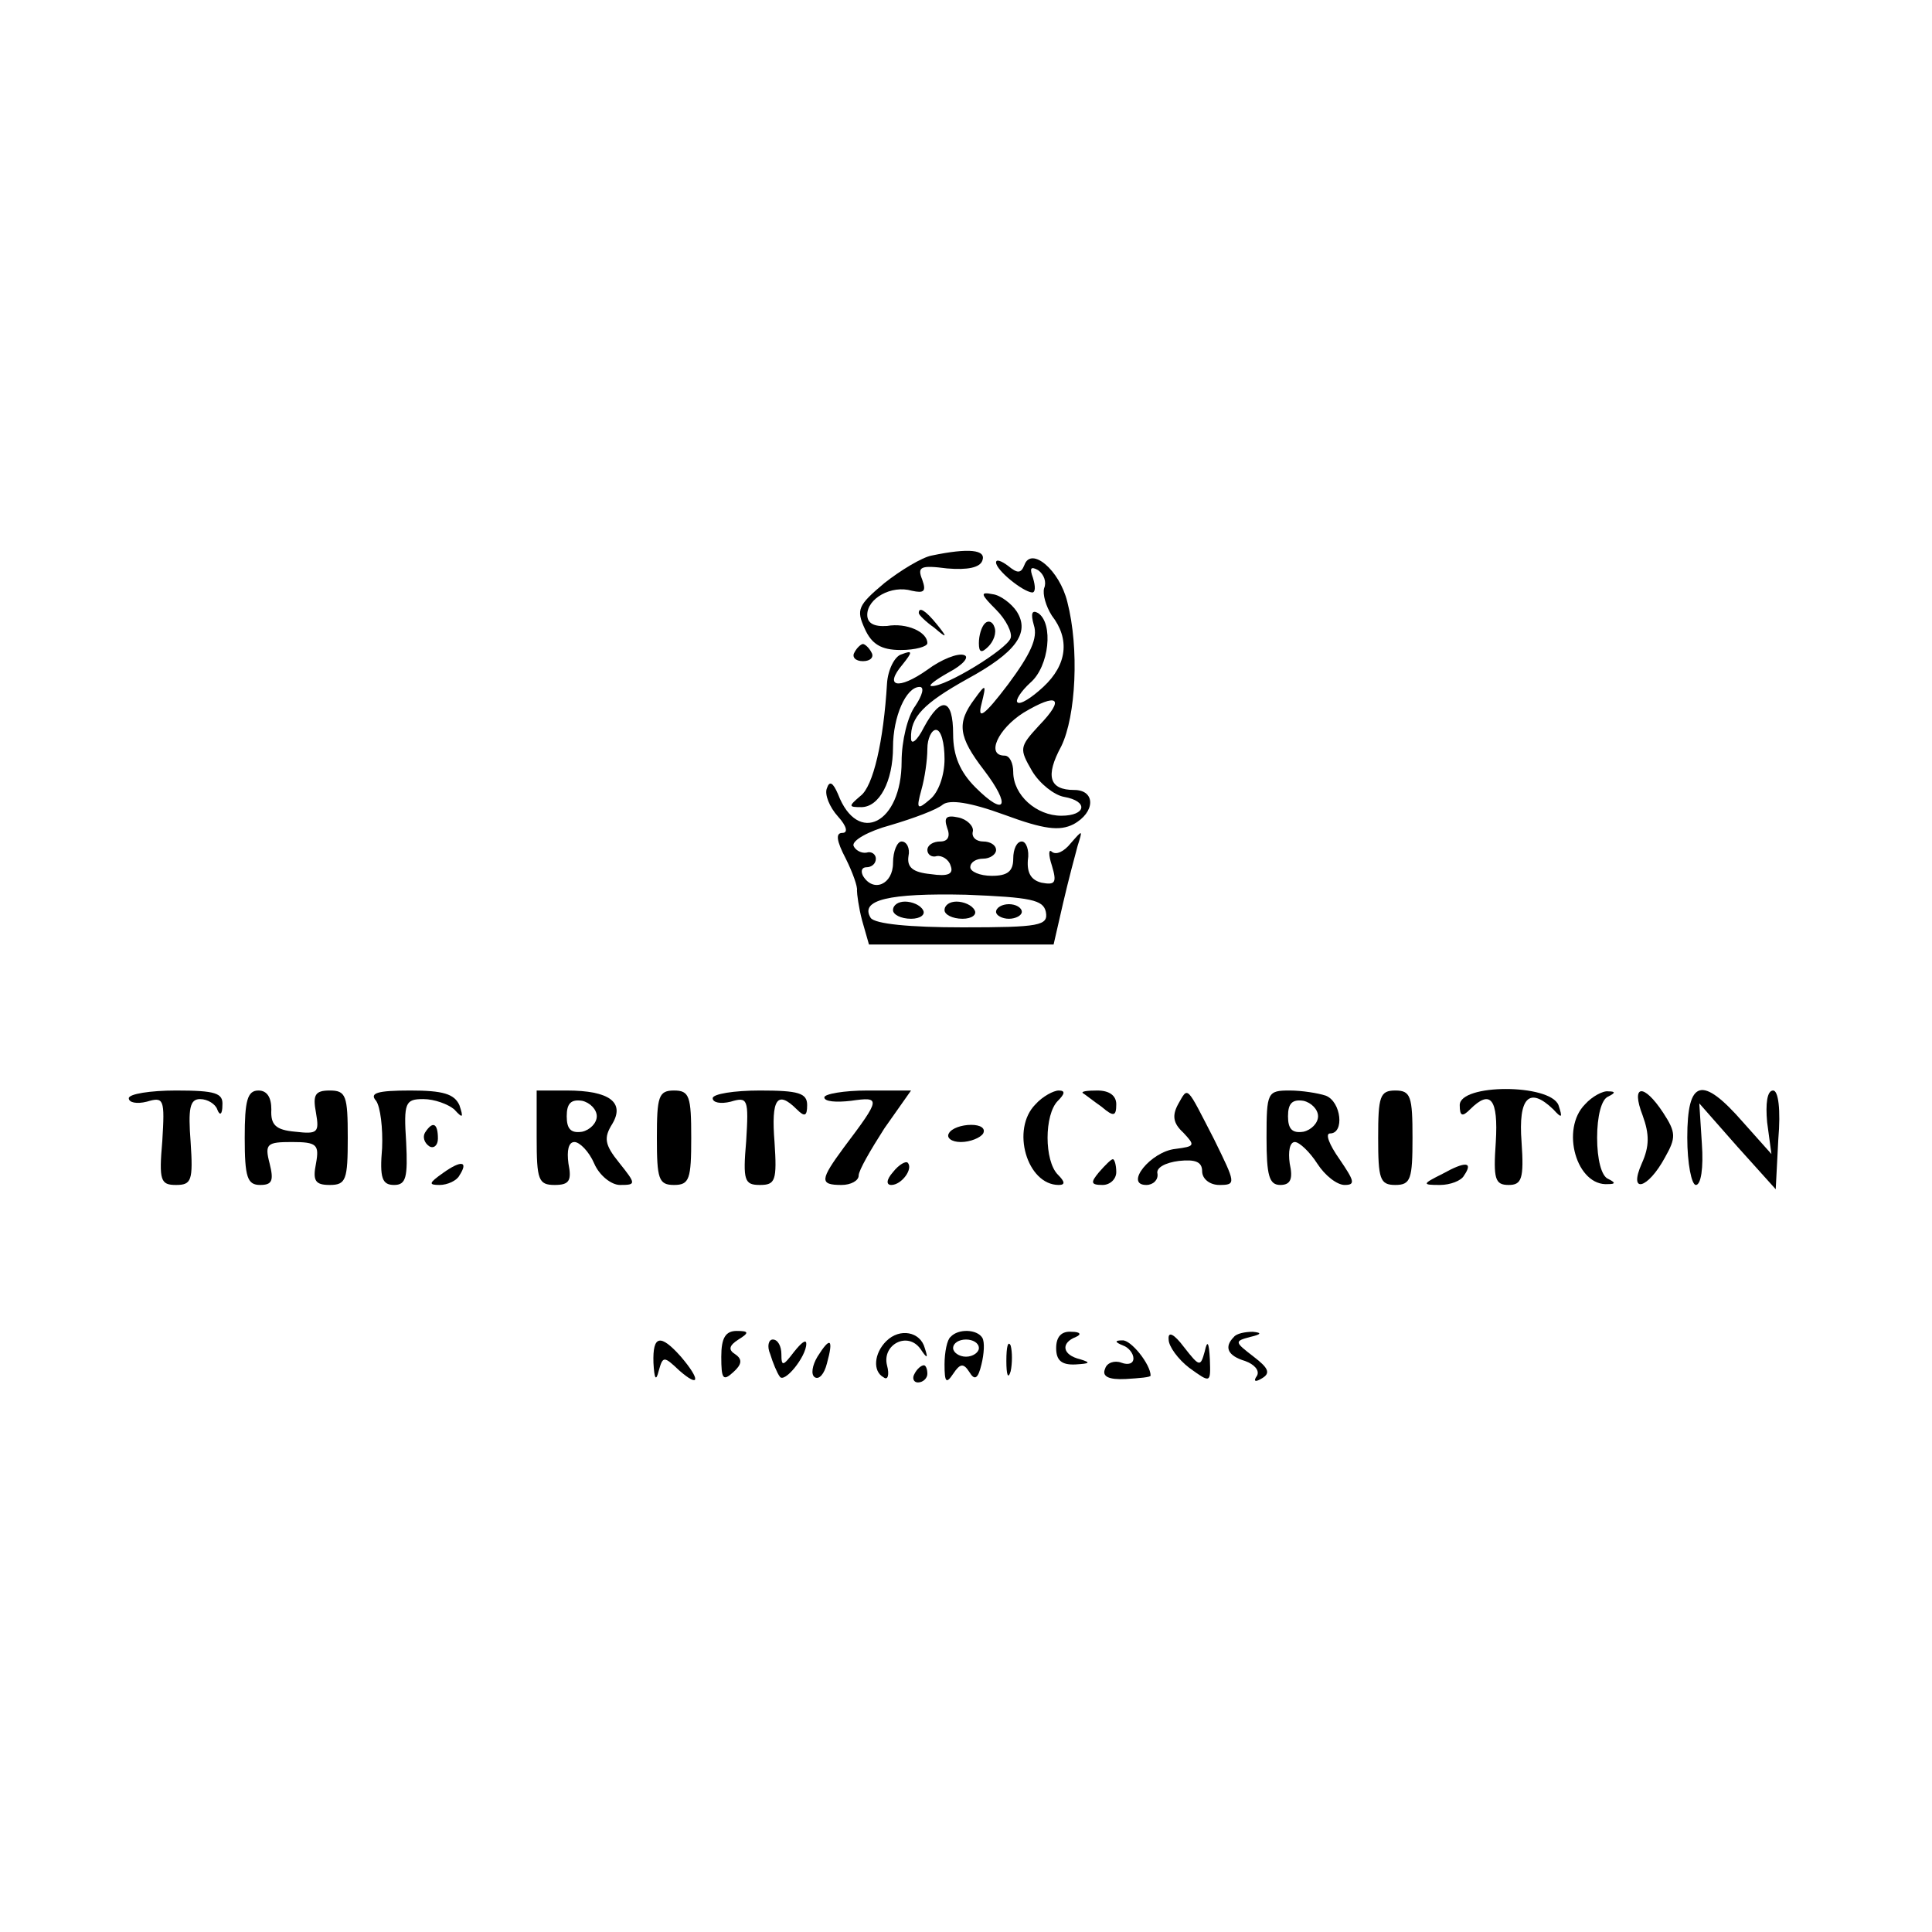 <?xml version="1.0" standalone="no"?>
<!DOCTYPE svg PUBLIC "-//W3C//DTD SVG 20010904//EN"
 "http://www.w3.org/TR/2001/REC-SVG-20010904/DTD/svg10.dtd">
<svg version="1.0" xmlns="http://www.w3.org/2000/svg"
 width="225pt" height="225pt" viewBox="0 0 225 225"
 preserveAspectRatio="xMidYMid meet">

<g transform="translate(0,225) scale(0.1,-0.1)"
fill="#000000" stroke="none">
<path d="M1085 1603 c-11 -2 -36 -17 -55 -32 -31 -26 -33 -31 -23 -53 8 -18
19 -25 42 -25 17 0 31 4 31 8 0 13 -24 24 -47 20 -15 -1 -23 3 -23 13 0 19 28
35 52 28 14 -3 17 -1 12 13 -6 15 -2 17 29 13 24 -2 38 1 41 9 5 13 -16 15
-59 6z"/>
<path d="M1160 1595 c0 -9 31 -34 42 -35 4 0 4 7 1 17 -4 11 -3 14 6 9 7 -5
10 -14 7 -21 -2 -7 2 -21 9 -32 21 -27 18 -57 -10 -83 -14 -13 -27 -21 -30
-18 -3 2 4 13 15 23 22 19 27 69 9 81 -7 4 -9 0 -5 -14 5 -15 -4 -34 -30 -69
-28 -37 -36 -42 -31 -23 6 24 5 24 -8 6 -21 -28 -19 -44 11 -83 32 -42 25 -55
-10 -20 -18 18 -26 37 -26 62 0 42 -14 45 -34 8 -8 -16 -15 -21 -15 -13 -1 25
15 41 65 69 57 31 74 54 58 79 -6 9 -19 19 -28 20 -15 3 -14 0 4 -18 12 -12
19 -27 17 -33 -4 -13 -76 -57 -92 -56 -5 0 4 7 20 16 17 9 24 18 18 20 -7 3
-27 -5 -43 -17 -34 -24 -51 -20 -29 6 12 15 12 17 -1 12 -8 -2 -16 -18 -17
-34 -4 -67 -16 -120 -31 -131 -14 -12 -14 -13 1 -13 21 0 37 30 37 70 0 35 15
70 31 70 6 0 3 -10 -5 -22 -9 -12 -16 -41 -16 -65 0 -72 -51 -98 -74 -38 -6
14 -10 16 -13 7 -3 -7 3 -22 13 -33 10 -11 12 -19 5 -19 -8 0 -7 -9 4 -30 8
-16 14 -33 13 -37 0 -4 2 -20 6 -35 l8 -28 107 0 108 0 11 48 c6 26 14 56 17
67 6 19 6 19 -8 3 -8 -10 -17 -14 -22 -10 -4 4 -4 -4 0 -16 6 -20 4 -23 -12
-20 -12 3 -17 11 -16 26 2 12 -2 22 -7 22 -6 0 -10 -9 -10 -20 0 -15 -7 -20
-25 -20 -14 0 -25 5 -25 10 0 6 7 10 15 10 8 0 15 5 15 10 0 6 -7 10 -15 10
-8 0 -14 5 -12 12 1 6 -7 14 -17 16 -14 3 -17 0 -13 -12 4 -10 1 -16 -8 -16
-8 0 -15 -4 -15 -10 0 -5 5 -9 11 -7 6 1 14 -4 16 -11 4 -10 -3 -13 -23 -10
-21 2 -28 8 -26 21 2 9 -2 17 -8 17 -5 0 -10 -11 -10 -25 0 -25 -23 -35 -35
-15 -3 6 -1 10 4 10 6 0 11 4 11 10 0 5 -5 9 -11 7 -6 -1 -13 3 -15 8 -2 6 17
17 43 24 27 8 54 18 61 24 8 6 31 3 72 -12 46 -17 64 -19 80 -11 26 14 26 40
1 40 -29 0 -34 16 -15 51 17 35 21 114 7 168 -9 37 -42 65 -50 43 -4 -10 -8
-10 -19 -1 -8 6 -14 8 -14 4z m50 -190 c-23 -25 -23 -27 -8 -53 9 -15 26 -28
37 -30 29 -5 26 -22 -3 -22 -29 0 -56 24 -56 51 0 10 -4 19 -10 19 -22 0 -8
31 22 50 40 24 49 17 18 -15z m-110 -39 c0 -19 -7 -39 -17 -47 -15 -13 -16
-11 -10 11 4 14 7 35 7 48 0 12 5 22 10 22 6 0 10 -15 10 -34z m118 -178 c3
-16 -7 -18 -97 -18 -62 0 -102 4 -107 11 -13 21 21 29 111 27 76 -3 90 -6 93
-20z"/>
<path d="M1040 1190 c0 -5 9 -10 21 -10 11 0 17 5 14 10 -3 6 -13 10 -21 10
-8 0 -14 -4 -14 -10z"/>
<path d="M1100 1190 c0 -5 9 -10 21 -10 11 0 17 5 14 10 -3 6 -13 10 -21 10
-8 0 -14 -4 -14 -10z"/>
<path d="M1160 1188 c0 -4 7 -8 15 -8 8 0 15 4 15 8 0 5 -7 9 -15 9 -8 0 -15
-4 -15 -9z"/>
<path d="M1070 1536 c0 -2 8 -10 18 -17 15 -13 16 -12 3 4 -13 16 -21 21 -21
13z"/>
<path d="M1147 1524 c-4 -4 -7 -14 -7 -23 0 -11 3 -12 11 -4 6 6 10 16 7 23
-2 6 -7 8 -11 4z"/>
<path d="M995 1490 c-3 -5 1 -10 10 -10 9 0 13 5 10 10 -3 6 -8 10 -10 10 -2
0 -7 -4 -10 -10z"/>
<path d="M150 971 c0 -5 9 -7 21 -4 20 6 21 3 18 -46 -4 -46 -2 -51 16 -51 18
0 20 5 17 50 -3 39 -1 50 11 50 9 0 18 -6 20 -12 3 -8 6 -6 6 5 1 14 -8 17
-54 17 -30 0 -55 -4 -55 -9z"/>
<path d="M285 925 c0 -46 3 -55 18 -55 14 0 16 5 11 25 -6 23 -3 25 26 25 29
0 32 -3 28 -25 -4 -20 -1 -25 16 -25 19 0 21 6 21 55 0 49 -2 55 -21 55 -17 0
-20 -5 -16 -26 4 -23 2 -25 -24 -22 -23 2 -29 8 -28 26 0 14 -5 22 -15 22 -13
0 -16 -12 -16 -55z"/>
<path d="M438 968 c5 -7 8 -32 7 -55 -3 -35 0 -43 14 -43 14 0 16 9 14 50 -3
46 -1 50 20 50 13 0 29 -6 36 -12 10 -11 11 -10 6 5 -6 13 -19 17 -57 17 -39
0 -48 -3 -40 -12z"/>
<path d="M625 925 c0 -49 2 -55 21 -55 17 0 20 5 16 25 -2 15 0 25 7 25 6 0
17 -11 23 -25 6 -14 20 -25 30 -25 19 0 19 1 -1 26 -17 21 -18 29 -8 45 15 25
-3 39 -53 39 l-35 0 0 -55z m70 25 c0 -8 -8 -16 -17 -18 -13 -2 -18 3 -18 18
0 15 5 20 18 18 9 -2 17 -10 17 -18z"/>
<path d="M765 925 c0 -48 2 -55 20 -55 18 0 20 7 20 55 0 48 -2 55 -20 55 -18
0 -20 -7 -20 -55z"/>
<path d="M830 971 c0 -5 9 -7 21 -4 20 6 21 3 18 -46 -4 -46 -2 -51 16 -51 18
0 20 5 17 50 -4 50 3 61 26 38 9 -9 12 -8 12 5 0 14 -10 17 -55 17 -30 0 -55
-4 -55 -9z"/>
<path d="M960 972 c0 -5 14 -6 31 -4 35 5 35 3 -8 -54 -28 -38 -29 -44 -3 -44
11 0 20 5 20 11 0 6 14 30 30 55 l31 44 -51 0 c-27 0 -50 -4 -50 -8z"/>
<path d="M1206 964 c-29 -29 -10 -94 27 -94 8 0 7 4 -1 12 -16 16 -16 70 0 86
8 8 9 12 1 12 -6 0 -19 -7 -27 -16z"/>
<path d="M1261 977 c2 -1 12 -9 22 -16 14 -12 17 -11 17 3 0 10 -8 16 -22 16
-12 0 -19 -1 -17 -3z"/>
<path d="M1372 964 c-7 -13 -6 -22 6 -33 14 -15 14 -16 -9 -19 -29 -3 -60 -42
-34 -42 8 0 14 6 13 13 -2 7 9 13 25 15 19 2 27 -1 27 -12 0 -9 9 -16 20 -16
20 0 19 2 -6 53 -33 64 -30 62 -42 41z"/>
<path d="M1475 925 c0 -44 3 -55 16 -55 12 0 15 7 11 25 -2 14 0 25 6 25 5 0
17 -11 26 -25 9 -14 23 -25 32 -25 13 0 11 5 -6 30 -12 17 -17 30 -11 30 17 0
13 37 -5 44 -9 3 -28 6 -42 6 -26 0 -27 -2 -27 -55z m60 25 c0 -8 -8 -16 -17
-18 -13 -2 -18 3 -18 18 0 15 5 20 18 18 9 -2 17 -10 17 -18z"/>
<path d="M1605 925 c0 -48 2 -55 20 -55 18 0 20 7 20 55 0 48 -2 55 -20 55
-18 0 -20 -7 -20 -55z"/>
<path d="M1700 963 c0 -13 3 -14 12 -5 24 24 33 12 30 -38 -3 -43 -1 -50 15
-50 15 0 18 7 15 50 -4 52 9 65 37 38 10 -11 11 -10 6 5 -10 25 -115 25 -115
0z"/>
<path d="M1846 964 c-29 -29 -10 -96 27 -93 9 0 8 2 0 6 -8 3 -13 23 -13 48 0
25 5 45 13 48 8 4 9 6 0 6 -6 1 -19 -6 -27 -15z"/>
<path d="M1913 951 c8 -22 8 -36 -1 -56 -16 -36 7 -30 27 7 13 23 13 29 -2 52
-23 35 -38 33 -24 -3z"/>
<path d="M1965 925 c0 -30 5 -55 10 -55 6 0 9 20 7 48 l-3 47 44 -50 45 -50 3
58 c3 35 0 57 -6 57 -7 0 -9 -15 -7 -37 l5 -37 -33 37 c-48 55 -65 50 -65 -18z"/>
<path d="M495 931 c-3 -5 -1 -12 5 -16 5 -3 10 1 10 9 0 18 -6 21 -15 7z"/>
<path d="M1105 930 c-3 -5 3 -10 14 -10 11 0 23 5 26 10 3 6 -3 10 -14 10 -11
0 -23 -4 -26 -10z"/>
<path d="M516 884 c-17 -12 -17 -14 -4 -14 9 0 20 5 23 11 11 17 2 18 -19 3z"/>
<path d="M1040 885 c-8 -9 -8 -15 -2 -15 12 0 26 19 19 26 -2 2 -10 -2 -17
-11z"/>
<path d="M1280 885 c-10 -12 -10 -15 4 -15 9 0 16 7 16 15 0 8 -2 15 -4 15 -2
0 -9 -7 -16 -15z"/>
<path d="M1680 883 c-24 -12 -24 -13 -3 -13 12 0 25 5 28 11 11 16 2 17 -25 2z"/>
<path d="M840 670 c0 -26 2 -29 14 -18 10 9 11 15 2 21 -8 5 -7 10 4 17 13 8
12 10 -2 10 -13 0 -18 -8 -18 -30z"/>
<path d="M1032 688 c-14 -14 -16 -35 -3 -42 5 -4 7 3 4 14 -6 24 24 40 39 19
8 -12 9 -11 5 1 -5 19 -29 24 -45 8z"/>
<path d="M1107 693 c-4 -3 -7 -18 -7 -32 0 -21 2 -23 10 -11 8 12 12 13 19 2
6 -10 10 -8 14 9 3 12 4 26 1 31 -6 10 -28 11 -37 1z m33 -13 c0 -5 -7 -10
-15 -10 -8 0 -15 5 -15 10 0 6 7 10 15 10 8 0 15 -4 15 -10z"/>
<path d="M1230 680 c0 -14 6 -20 23 -19 16 1 18 2 5 6 -21 5 -23 19 -5 26 7 3
5 6 -5 6 -12 1 -18 -6 -18 -19z"/>
<path d="M1361 690 c0 -8 11 -23 24 -33 25 -18 25 -18 24 10 -1 20 -3 23 -6 9
-5 -18 -6 -18 -24 5 -12 16 -19 19 -18 9z"/>
<path d="M1437 693 c-12 -12 -7 -22 13 -28 11 -4 17 -11 14 -17 -5 -7 -2 -8 6
-3 10 6 7 12 -10 25 -22 17 -23 18 -4 23 13 3 14 5 3 6 -9 0 -19 -2 -22 -6z"/>
<path d="M761 663 c1 -19 3 -22 6 -10 5 18 6 18 24 1 24 -21 25 -11 2 16 -24
27 -33 25 -32 -7z"/>
<path d="M897 673 c3 -10 8 -22 11 -26 5 -9 31 23 31 38 0 6 -6 1 -14 -9 -13
-17 -15 -18 -15 -3 0 9 -4 17 -10 17 -5 0 -7 -8 -3 -17z"/>
<path d="M952 670 c-6 -10 -8 -21 -3 -24 5 -3 11 4 14 16 8 29 4 32 -11 8z"/>
<path d="M1172 665 c0 -16 2 -22 5 -12 2 9 2 23 0 30 -3 6 -5 -1 -5 -18z"/>
<path d="M1308 683 c6 -2 12 -9 12 -15 0 -6 -6 -8 -14 -5 -8 3 -17 0 -19 -7
-4 -9 4 -13 24 -12 16 1 29 2 29 4 0 13 -23 42 -33 41 -9 0 -9 -2 1 -6z"/>
<path d="M1065 650 c-3 -5 -1 -10 4 -10 6 0 11 5 11 10 0 6 -2 10 -4 10 -3 0
-8 -4 -11 -10z"/>
</g>
</svg>
